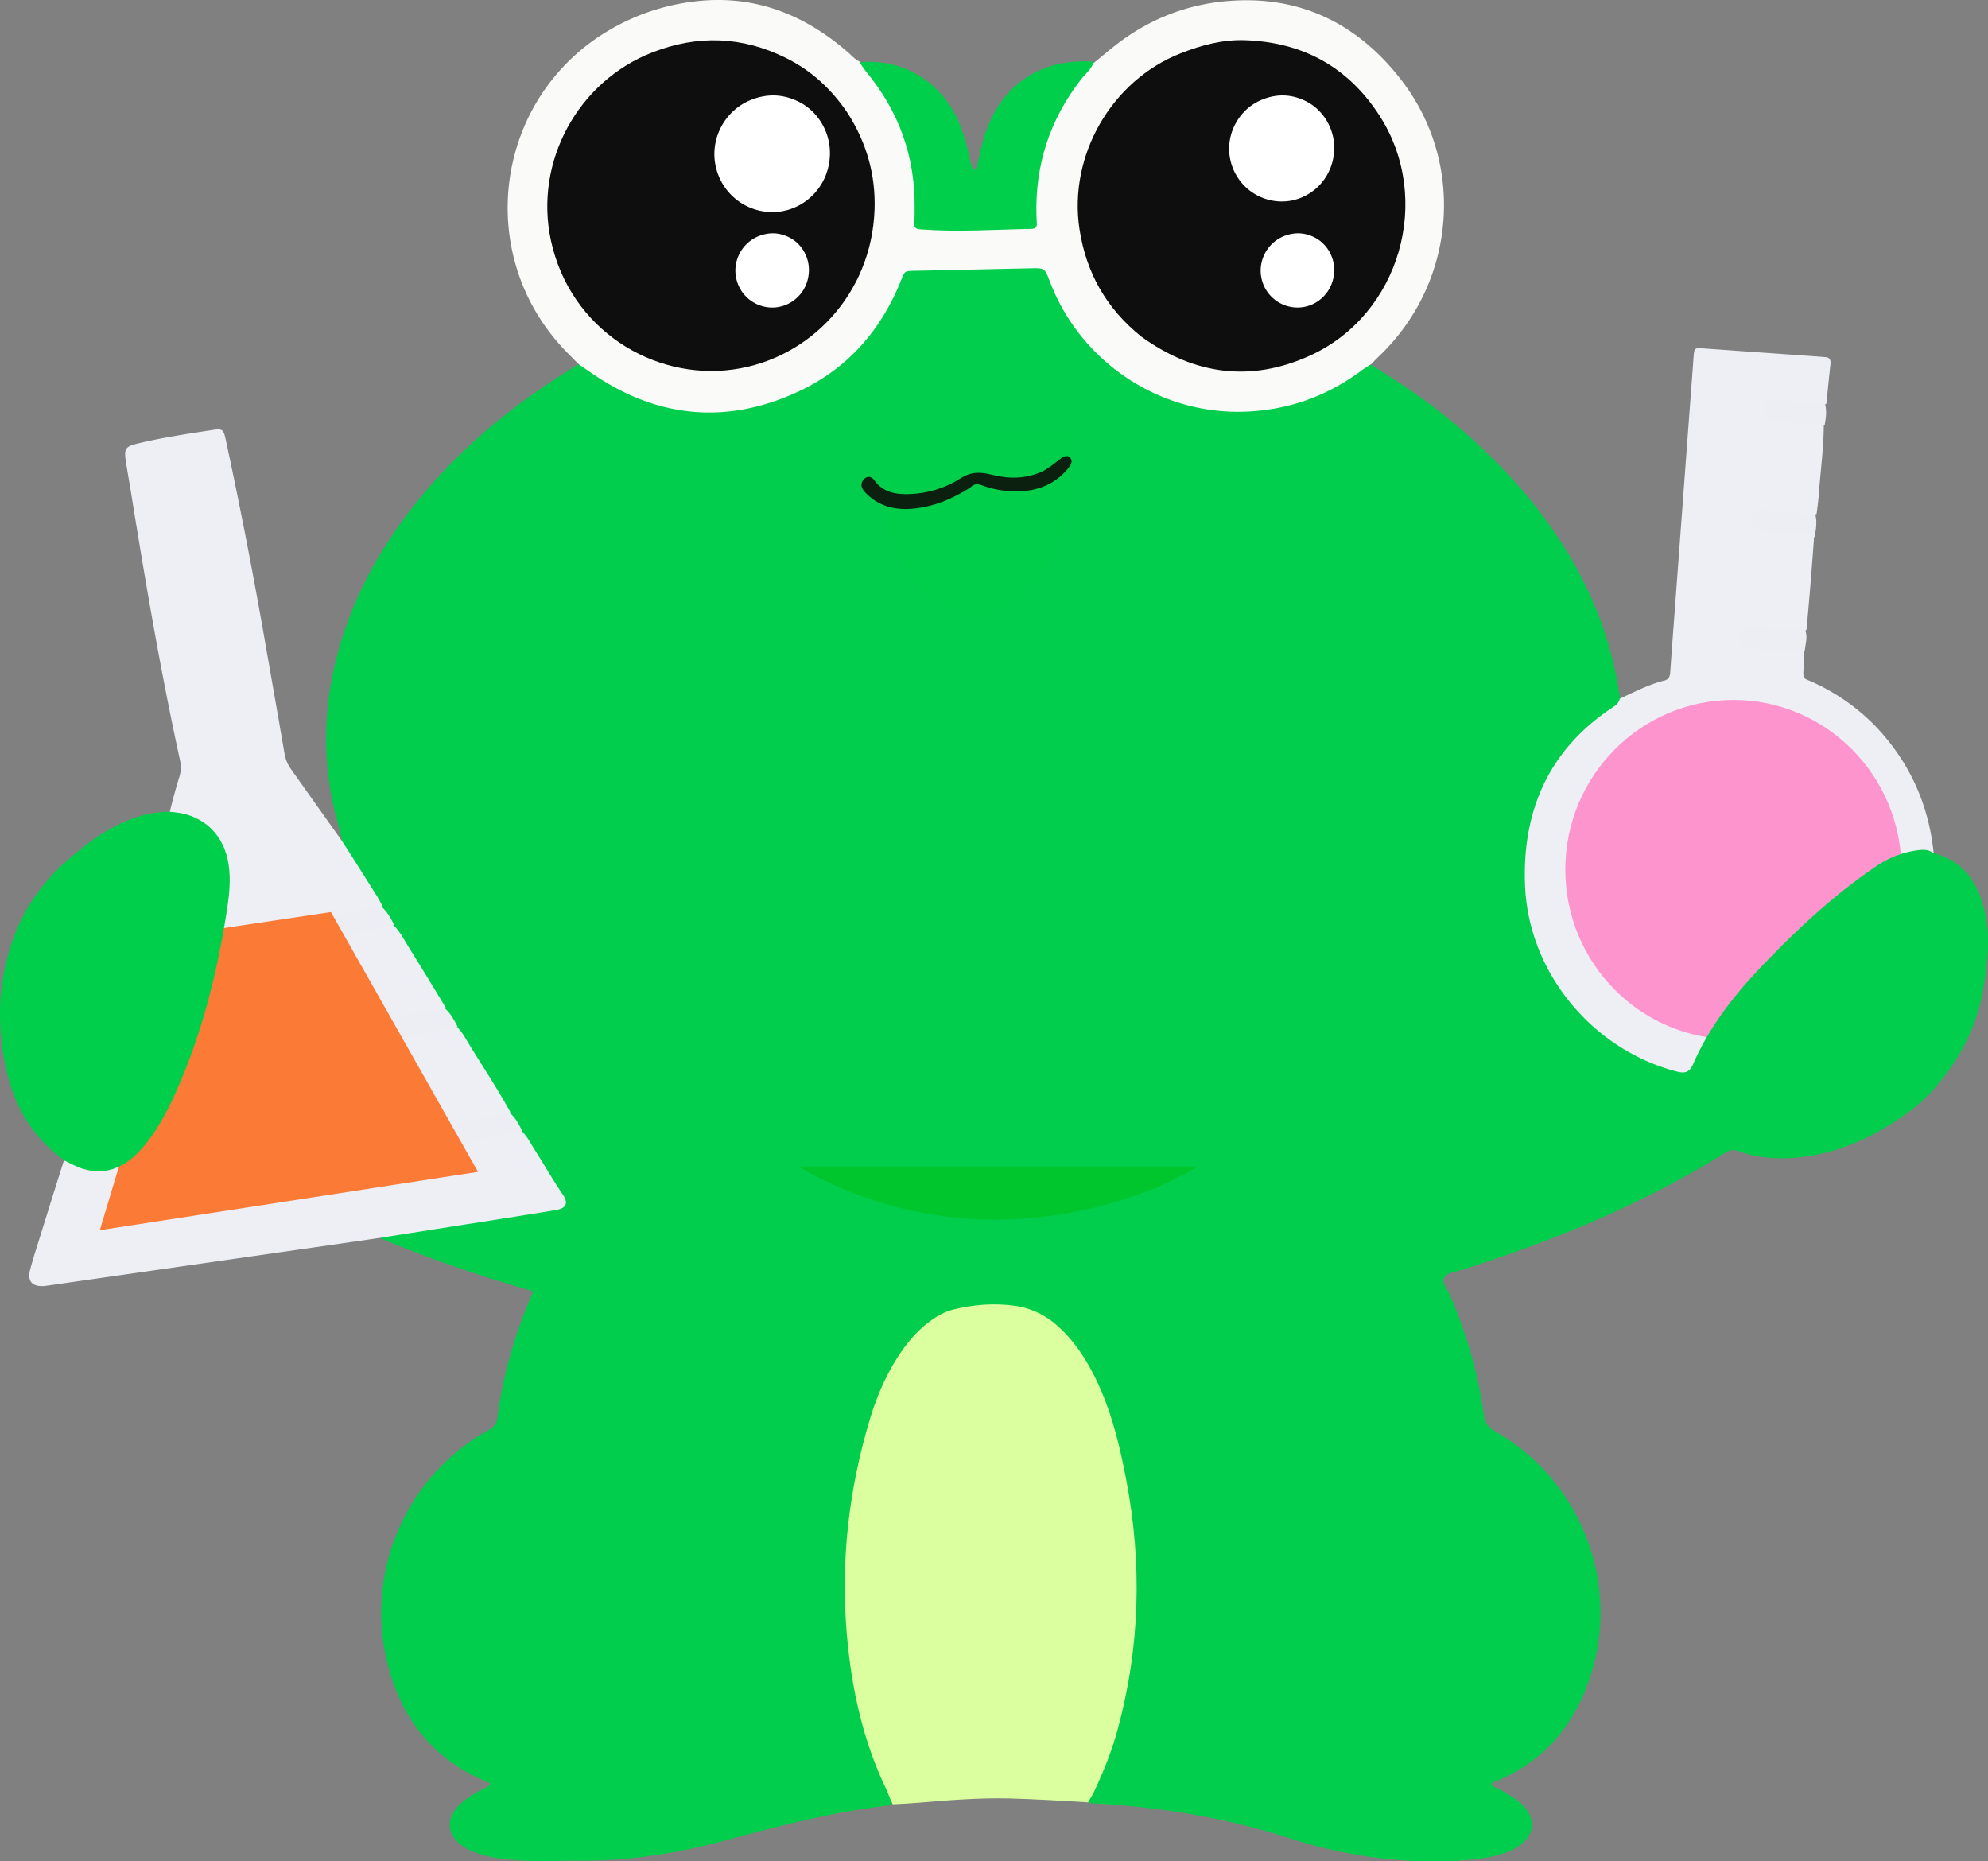 <svg xmlns="http://www.w3.org/2000/svg" width="188" height="176" fill="none"><rect width="100%" height="100%" fill="#808080" stroke="none"/><path fill="#EDEFF4" d="M182.856 80.62c-2.403-.201-4.373.814-6.239 2.18-3.739 2.738-7.116 5.881-10.278 9.267a39.43 39.43 0 0 0-4.356 5.578c-.729 1.138-1.36 2.323-1.825 3.597-.243.667-.26.688-.986.514-5.456-1.287-9.754-4.295-12.535-9.196-3.921-6.92-3.718-13.882.375-20.7 1.241-2.067 2.993-3.637 4.96-4.976.378-.259.759-.51 1.191-.814 1.424-.654 2.76-1.355 4.224-1.72.5-.122.544-.48.571-.895.118-1.74.253-3.481.381-5.221.604-8.14 1.208-16.283 1.815-24.423.068-.923.071-.926.972-.862l11.027.78c.131.01.26.03.391.034.466.01.611.235.557.698-.142 1.21-.246 2.422-.388 3.71-.769.517-1.549.173-2.301.135-.709-.037-1.417-.146-2.129-.204-.486-.037-.972.061-1.019.644-.044.545.418.66.853.75 1.117.23 2.264.17 3.381.374.317.058.652.05.975.313-.016 2.204-.31 4.322-.465 6.454-.044.623-.125 1.243-.216 1.962-1.39.504-2.73.003-4.08-.02-.29-.004-.577-.1-.87-.066-.368.041-.739.123-.78.58-.04.47.25.759.675.817a51.77 51.77 0 0 0 2.514.283c.769.068 1.559.058 2.305.524a388.34 388.34 0 0 1-.719 8.824c-.486.443-1.019.423-1.525.334-1.127-.2-2.268-.099-3.398-.194-.523-.044-1.056.058-1.073.698-.017.63.547.634.999.671 1.164.092 2.321.27 3.495.222.419-.017.851-.01 1.266.33.03.51.003.967-.031 1.427-.091 1.284-.047 1.062.837 1.464 2.561 1.165 4.788 2.8 6.641 4.928 2.763 3.195 4.359 6.907 4.808 11.199Z"/><ellipse cx="163.924" cy="82.227" fill="#FF8BCA" opacity=".9" rx="15.896" ry="16.044"/><path fill="#00CE4C" d="M84.374 170.518c-.159.119-.277.194-.398.208-5.204.606-10.261 1.907-15.306 3.28-4.494 1.219-9.06 1.958-13.733 1.931-2.514-.014-5.027.153-7.534-.184a11.477 11.477 0 0 1-1.914-.405 7.962 7.962 0 0 1-1.184-.464c-2.186-1.12-2.365-3.061-.432-4.601.54-.429 1.137-.773 1.745-1.093.253-.133.543-.218.735-.433-.037-.187-.172-.218-.283-.262-5.267-2.176-8.321-6.236-9.546-11.719-1.906-8.521 2.055-17.291 9.62-21.514.49-.273.813-.559.89-1.169.507-3.981 1.61-7.799 3.18-11.484.074-.177.198-.347.161-.524-4.869-1.393-9.64-3.008-14.367-4.986.246-.586.82-.538 1.313-.607 4.757-.653 9.484-1.491 14.232-2.217 1.802-.276 1.866-.46.874-1.989-1.04-1.597-2.015-3.239-3.064-4.918-.385-.691-.742-1.314-1.225-1.938-1.576-2.745-3.24-5.35-4.95-8.01a15.604 15.604 0 0 0-1.215-2.013c-1.548-2.527-3.097-4.972-4.666-7.486-.395-.752-.86-1.376-1.33-2.08-.914-1.598-1.896-3.066-2.854-4.55-.317-.491-.705-.95-.746-1.629-.3-1.47-.742-2.85-1.015-4.277-.952-4.997-.58-9.904.9-14.744 1.607-5.245 4.34-9.853 7.846-14.018 4.123-4.9 9.053-8.817 14.556-12.142.553-.265.87.096 1.19.341 2.44 1.877 5.184 3.072 8.2 3.532 6.145.937 11.557-.644 16.129-4.976 2.102-1.992 3.735-4.301 4.754-7.036.28-.753.78-1.09 1.566-1.063 3.62.136 7.23-.282 10.851-.204 1.562.034 1.68.099 2.268 1.502 2.699 6.477 7.453 10.47 14.293 11.74 4.801.892 9.333-.024 13.48-2.718.671-.436 1.218-1.117 2.169-1.158 3.057 1.87 5.946 3.845 8.601 6.147 5.649 4.898 10.258 10.575 13.025 17.642.965 2.462 1.582 5.01 2.011 7.704-.071.61-.507.82-.878 1.073-5.932 3.998-8.395 9.778-8.101 16.763.347 8.252 6.401 15.486 14.354 17.553.752.194 1.191.089 1.535-.698 1.552-3.583 3.938-6.594 6.603-9.376 3.293-3.44 6.772-6.675 10.727-9.349 1.214-.82 2.541-1.338 3.995-1.516.462-.057.914-.078 1.373.27 2.713.698 4.086 2.588 4.771 5.095.675 2.472.425 4.955.027 7.451-.6 3.767-2.244 6.989-4.751 9.799a14.338 14.338 0 0 1-2.24 2.06c-2.915 2.142-6.067 3.736-9.681 4.275-2.233.333-4.43.272-6.573-.494-.452-.164-.789-.103-1.184.143-7.828 4.884-16.274 8.361-25.03 11.12-.556.177-1.302.221-1.569.701-.287.521.294 1.076.52 1.601 1.572 3.647 2.682 7.431 3.219 11.372.104.776.415 1.195 1.083 1.573 8.587 4.891 12.35 15.605 8.351 24.869-1.633 3.784-4.336 6.543-8.135 8.153-.203.086-.439.116-.577.334.219.32.594.389.901.559.833.463 1.657.94 2.284 1.679.935 1.097.844 2.36-.229 3.324-.598.538-1.32.848-2.079 1.069-1.292.382-2.622.515-3.964.593-5.473.313-10.795-.433-16.025-2.118-6.124-1.972-12.433-2.994-18.942-3.311-.253-.378-.058-.667.084-.957 2.247-4.611 3.435-9.505 3.877-14.611.597-6.903-.027-13.684-1.997-20.318-.993-3.342-2.403-6.465-5.014-8.91-2.11-1.975-4.63-2.2-7.306-2.033-3.448.214-5.807 2.057-7.554 4.931-1.61 2.647-2.599 5.531-3.287 8.525-.813 3.532-1.363 7.091-1.498 10.738-.273 7.353.712 14.437 3.796 21.16.185.45.445.896.287 1.492Z"/><path fill="#EDEFF4" d="M43.241 97.134c.483.463.75.998 1.053 1.499 1.313 2.149 2.713 4.243 3.958 6.505-.125.51-.54.473-.867.538-3.678.711-7.332 1.536-11.007 2.265-.59.115-1.549.057-1.343 1.008.18.827 1.006.497 1.586.374 3.762-.797 7.541-1.495 11.294-2.326.438-.095.884-.252 1.417-.048.56.535.847 1.172 1.218 1.751.908 1.407 1.727 2.871 2.675 4.254.547.797.328 1.294-.617 1.454-2.024.347-4.06.657-6.087.978-3.482.544-6.964 1.086-10.51 1.651-3.328.487-6.59.951-9.85 1.417-7.2 1.032-14.401 2.067-21.602 3.099-.128.017-.26.038-.388.048-1.127.082-1.61-.453-1.319-1.556.294-1.114.655-2.207.996-3.307.711-2.292 1.43-4.585 2.176-6.945.445-.252.79-.01 1.144.133 2.284.926 4.272.467 5.908-1.406a17.471 17.471 0 0 0 2.402-3.59c3.196-6.321 4.873-13.089 5.831-20.074.135-.984.155-1.951.003-2.939-.398-2.602-1.859-4.2-4.42-4.744-.287-.061-.584-.079-.847-.354a53.77 53.77 0 0 1 .925-3.396c.165-.524.165-1.022.05-1.553-1.825-8.365-3.262-16.804-4.622-25.254-.169-1.038-.358-2.077-.513-3.12-.155-1.035.013-1.283 1.019-1.529 2.379-.585 4.801-.94 7.22-1.314.915-.14 1.02-.041 1.229.94a493.848 493.848 0 0 1 3.593 18.415c.652 3.73 1.31 7.458 1.95 11.188.092.531.26 1.018.57 1.454 1.614 2.278 3.227 4.557 4.893 6.893 1.117 1.74 2.18 3.42 3.236 5.102.19.303.361.617.557.995-.445.592-1.11.51-1.697.647-.54.122-1.097.156-1.633.303-.47.126-1.063.235-.915.906.142.64.73.565 1.212.49.934-.143 1.862-.313 2.794-.47.418-.068.833-.157 1.326-.007.6.6.951 1.305 1.363 1.969a479.147 479.147 0 0 1 3.56 5.814c-.365.507-.915.504-1.414.592-1.957.34-3.918.66-5.878.978-.621.102-1.643.047-1.458 1.008.162.84 1.063.504 1.677.398 2.342-.415 4.694-.739 7.035-1.158.338-.068.692-.143 1.117.024Z"/><path fill="#DBFF9E" d="M84.425 170.607c-.26-.477-.391-.957-.604-1.4-2.227-4.628-3.296-9.563-3.738-14.652-.598-6.94.182-13.742 2.19-20.4.6-1.992 1.41-3.896 2.513-5.664.84-1.349 1.826-2.561 3.105-3.518.691-.518 1.417-.937 2.253-1.144 1.92-.481 3.86-.63 5.824-.358 1.785.245 3.26 1.083 4.525 2.35 1.603 1.604 2.713 3.528 3.607 5.596 1.198 2.765 1.873 5.684 2.43 8.63 1.488 7.888 1.278 15.724-.834 23.483-.553 2.04-1.339 3.991-2.237 5.895-.152.324-.361.62-.557.995-2.486-.14-4.963-.304-7.44-.365-2.844-.071-5.675.16-8.51.395-.81.068-1.623.113-2.527.157Z"/><path fill="#FAFAF9" d="M129.675 34.424c-.323.228-.614.381-.873.575-3.118 2.337-6.59 3.644-10.487 3.9-8.399.552-16.106-4.58-19.028-12.271-.489-1.288-.499-1.288-1.852-1.257-3.65.078-7.305.16-10.956.235-.918.02-.914.014-1.259.872-1.906 4.795-5.122 8.426-9.771 10.572-6.816 3.143-13.376 2.469-19.56-1.806-.348-.241-.696-.487-1.104-.76-.357-.333-.648-.646-.951-.946-9.411-9.321-7.09-24.988 4.602-31.146A20.742 20.742 0 0 1 65.883.114C71.41-.5 76.13 1.394 80.26 5.008c.294.259.55.565.959.78.445.221.728.531.998.865 3.05 3.763 4.64 8.048 4.58 12.935-.021 1.71-.008 1.781 1.696 1.866 2.052.103 4.11.178 6.162-.075.587-.071 1.174-.06 1.761-.068 1.225-.013 1.313-.06 1.282-1.27-.05-1.965.206-3.88.75-5.76.816-2.82 2.128-5.377 4.062-7.59.26-.3.543-.57.975-.78.776-.624 1.468-1.227 2.197-1.782 3.013-2.299 6.431-3.654 10.166-4.008 6.978-.661 12.592 2.07 16.783 7.595 5.925 7.812 5.021 18.776-1.926 25.682-.338.32-.658.648-1.03 1.026Z"/><path fill="#00CF4B" d="M103.451 5.842c-.222.692-.81 1.138-1.252 1.707-2.932 3.783-4.322 8.071-4.184 12.867.007.231.017.46.034.691.027.375-.142.531-.513.538-3.489.065-6.978.313-10.47.044-.442-.034-.661-.153-.61-.643.047-.457.037-.923.04-1.383.054-4.843-1.488-9.114-4.545-12.836-.23-.276-.429-.58-.665-.937 4.32-.412 8.129 2.088 9.637 6.297.3.835.563 1.683.725 2.561.081.447.223.883.338 1.315.448-.048.408-.375.462-.603.202-.899.402-1.798.678-2.677 1.485-4.727 5.315-7.332 10.325-6.94Z"/><path fill="#EDEEF4" d="M170.671 61.588c-1.612-.02-3.202-.116-4.788-.2-.323-.018-.647.006-.944-.168-.371-.221-.567-.534-.52-.974.047-.44.304-.712.712-.841.253-.082.513-.04.773-.027 1.589.092 3.175.173 4.832.265.229.64-.017 1.25-.065 1.945ZM171.593 50.778c-1.407-.364-2.861-.34-4.292-.51-.192-.025-.391 0-.583-.031-.726-.106-1.141-.562-1.077-1.155.061-.579.601-.957 1.306-.892.516.047 1.033.13 1.549.184 1.036.109 2.072.207 3.188.313.166.715.054 1.4-.091 2.091ZM172.554 40.18c-1.528-.069-3.02-.215-4.511-.348-.266-.024-.516-.068-.739-.221-.317-.222-.503-.525-.459-.92.051-.433.311-.715.719-.848.287-.092.577-.038.87-.007 1.36.143 2.723.273 4.168.409.151.627.087 1.246-.048 1.934Z"/><path fill="#00CF4B" d="M85.694 53.854c-1.819-3.12-2.376-6.45-2.21-9.942.033-.688.118-1.376.209-2.06.101-.76.162-.831.918-.841 1.403-.018 2.804.017 4.207.01 3.783-.02 7.569.075 11.351-.068.226-.01.452.034.682.054.233.017.354.157.371.378.411 5.071-.24 9.87-3.6 13.943a7.819 7.819 0 0 1-2.346 1.918C93 58.469 90.77 58.36 88.6 56.976c-1.215-.772-2.116-1.852-2.905-3.122Z"/><path fill="#EDEEF4" d="M49.383 106.926c-4.386.971-8.79 1.883-13.19 2.8-.222.047-.438.119-.671.091-.493-.061-.89-.418-.935-.868-.044-.48.186-.821.601-1.035.142-.075.304-.12.462-.15 4.086-.831 8.17-1.659 12.255-2.486l.277-.062c.574.457.86 1.066 1.201 1.71ZM43.293 97.11c-2.97.572-5.955 1.08-8.941 1.587-.706.12-1.266-.19-1.387-.756-.128-.62.276-1.134 1.06-1.264 1.798-.3 3.6-.572 5.401-.858.868-.14 1.735-.286 2.676-.443.543.477.844 1.084 1.191 1.734ZM37.287 87.472c-1.458.31-2.93.569-4.397.827-.064.01-.128.028-.192.031-.658.04-1.15-.306-1.229-.855-.077-.531.324-1.032.969-1.148.83-.15 1.667-.258 2.5-.391.351-.058.702-.126 1.137-.208.55.484.881 1.087 1.212 1.744Z"/><path fill="#0E0E0E" d="M80.198 10.753c1.772 2.803 2.615 5.8 2.507 9.056-.27 7.98-6.117 14.11-13.341 15.125-7.572 1.066-15.45-3.777-17.266-12.202-1.6-7.439 2.561-15.04 9.593-17.775 4.316-1.68 8.48-1.516 12.592.504 2.427 1.188 4.37 2.973 5.915 5.292Z"/><path fill="#fff" d="M77.597 11.474c.625.989.923 2.046.885 3.194-.096 2.815-2.16 4.978-4.71 5.336a5.48 5.48 0 0 1-6.095-4.305c-.565-2.623.904-5.305 3.386-6.27 1.524-.592 2.994-.534 4.446.178.856.42 1.542 1.049 2.088 1.867ZM75.932 23.62c.398.629.587 1.302.563 2.032-.06 1.792-1.374 3.168-2.997 3.396-1.7.239-3.47-.848-3.878-2.74-.36-1.67.575-3.376 2.155-3.99.969-.377 1.904-.34 2.828.113.545.267.982.668 1.33 1.189Z"/><path fill="#0E0E0E" d="M107.921 31.822c-3.286-2.647-5.199-6.012-5.834-10.14-1.069-6.964 3.02-14.076 9.566-16.64 1.964-.77 3.948-1.311 6.087-1.24 5.456.184 9.755 2.534 12.714 7.129 5.089 7.9 1.94 18.823-6.569 22.692-5.581 2.544-10.933 1.836-15.964-1.801Z"/><path fill="#fff" d="M125.364 11.251c.568.9.839 1.86.804 2.905-.086 2.558-1.963 4.524-4.281 4.85a4.982 4.982 0 0 1-5.541-3.914c-.513-2.385.822-4.822 3.078-5.7 1.385-.538 2.721-.486 4.041.162.779.381 1.403.954 1.899 1.697ZM125.606 23.62a3.5 3.5 0 0 1 .563 2.032c-.061 1.792-1.374 3.168-2.997 3.396a3.488 3.488 0 0 1-3.879-2.74c-.359-1.67.576-3.376 2.155-3.99.97-.377 1.905-.34 2.829.113.545.267.982.668 1.329 1.189Z"/><path fill="#00C62E" d="M95.054 110.305h-19.55c15.64 9.08 31.685 3.783 37.752 0H95.054Z"/><path fill="#0C200F" d="M91.777 46.087c-1.704 1.102-3.512 1.841-5.49 2.016-1.69.152-3.26-.256-4.475-1.55-.31-.331-.502-.725-.18-1.16.297-.398.745-.412 1.041.005.834 1.182 2.085 1.37 3.359 1.32 1.695-.066 3.354-.559 4.754-1.46 1.049-.675 1.919-.649 3.022-.367 1.565.4 3.166.404 4.7-.286.61-.273 1.099-.712 1.623-1.106.323-.242.713-.57 1.045-.242.359.35.036.788-.229 1.102-1.13 1.343-2.619 1.984-4.345 2.091-1.292.08-2.552-.125-3.767-.569-.4-.148-.731-.148-1.058.206Z"/><path fill="#FB7A35" d="m17.883 88.244 13.412-2.006 13.909 24.568-35.766 5.515 8.445-28.077Z"/><path fill="#00CF4B" d="M15.935 76.75c.273.01.465.041.66.062 2.704.3 4.583 2.142 5.015 4.867.253 1.587.047 3.147-.2 4.71-.934 5.902-2.408 11.648-4.878 17.104-.8 1.771-1.728 3.467-2.986 4.958-.51.607-1.083 1.141-1.752 1.56-1.235.77-2.547.933-3.94.511-.598-.18-1.138-.49-1.748-.783C1.814 106.64.353 102.188.042 97.195c-.084-1.345-.044-2.7.138-4.046.648-4.758 2.65-8.776 6.31-11.91 1.525-1.304 3.101-2.52 4.926-3.375 1.408-.657 2.872-1.083 4.519-1.114Z"/></svg>